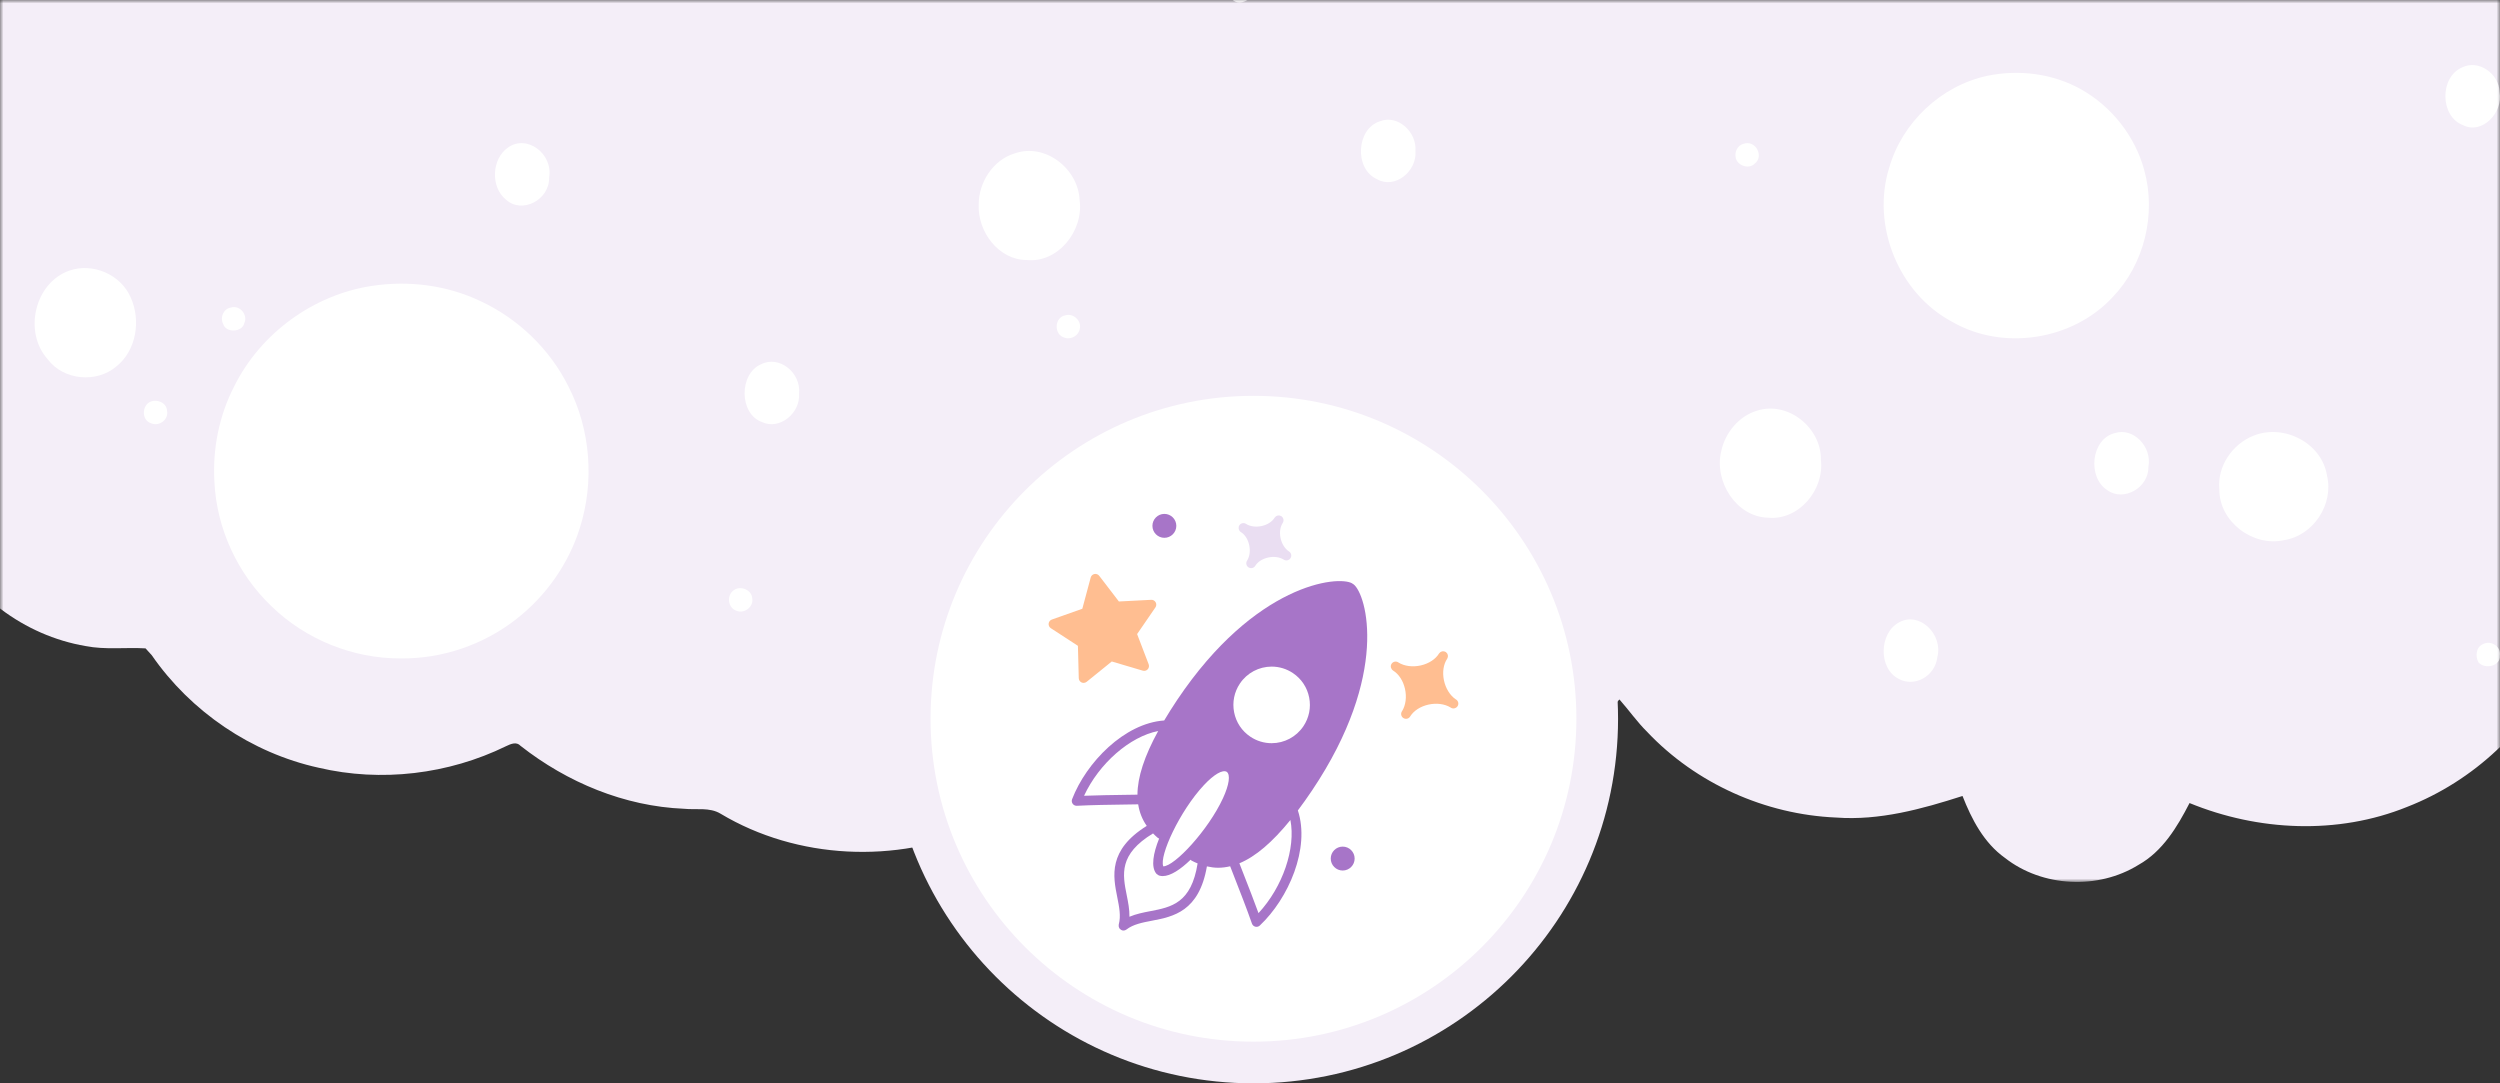 <?xml version="1.0" encoding="UTF-8"?>
<svg width="360px" height="156px" viewBox="0 0 360 156" version="1.1" xmlns="http://www.w3.org/2000/svg" xmlns:xlink="http://www.w3.org/1999/xlink">
    <rect x="0" y="0" width="360" height="156" fill="#333333" stroke="none"/>
    <title>Group 7</title>
    <defs>
        <rect id="path-1" x="0" y="0" width="360" height="127"></rect>
    </defs>
    <g id="Page-1" stroke="none" stroke-width="1" fill="none" fill-rule="evenodd">
        <g id="LL21---Home-Copy-15" transform="translate(0, -465)">
            <g id="Group-7" transform="translate(0, 465)">
                <g id="Path">
                    <mask id="mask-2" fill="white">
                        <use xlink:href="#path-1"></use>
                    </mask>
                    <g id="Mask"></g>
                    <path d="M302.914,-288.192 C305.37,-293.841 310.759,-298.382 317.021,-298.884 C323.62,-299.707 330.451,-296.067 333.615,-290.249 C333.996,-289.699 334.29,-288.552 335.206,-288.941 C341.87,-290.474 348.903,-290.495 355.547,-288.855 C363.088,-286.9 370.058,-282.736 375.26,-276.936 C381.856,-269.665 385.71,-259.96 385.758,-250.133 C389.965,-249.72 394.313,-248.353 397.289,-245.212 C402.342,-240.585 403.76,-232.657 401.048,-226.443 C400.465,-224.949 399.258,-223.733 398.883,-222.161 C403.026,-213.469 404.156,-203.366 401.753,-194.015 C400.534,-188.835 398.027,-184.06 394.931,-179.748 L395.05,-179.285 C398.003,-176.949 400.632,-173.977 401.631,-170.266 C403.627,-164.124 401.72,-156.924 396.84,-152.662 C394.845,-150.758 392.246,-149.747 389.751,-148.695 C391.184,-143.142 392.383,-137.395 391.764,-131.621 C390.842,-118.909 383.39,-106.963 372.462,-100.425 C372.857,-99.721 373.485,-99.207 374.121,-98.714 C380.943,-93.294 386.016,-85.683 388.155,-77.226 C390.436,-68.746 389.442,-59.709 386.608,-51.487 C390.51,-49.032 393.62,-45.128 394.59,-40.569 C396.017,-34.617 393.843,-27.952 389.18,-23.984 C387.122,-22.071 384.422,-21.176 381.898,-20.074 C381.553,-11.873 378.371,-3.861 373.277,2.551 C372.902,3.104 372.099,3.737 372.628,4.477 C375.195,10.025 377.163,16.025 376.952,22.202 C377.461,32.3 373.598,42.409 366.913,49.93 C365.86,51.136 364.602,52.15 363.609,53.398 C363.784,54.319 364.545,54.997 365.003,55.793 C366.047,57.172 366.725,59.103 368.59,59.558 C371.807,60.72 374.85,62.63 376.848,65.462 C381.282,71.278 381.27,80.044 376.78,85.818 C375.147,87.99 372.863,89.505 370.633,90.988 C369.619,92.352 369.217,94.067 368.438,95.567 C364.26,104.966 356.178,112.473 346.611,116.199 C336.628,120.237 325.179,119.693 315.294,115.64 C313.524,119.081 311.419,122.597 307.94,124.543 C302.129,128.147 294.106,127.764 288.711,123.538 C285.69,121.384 283.923,117.991 282.603,114.621 C276.736,116.508 270.628,118.189 264.401,117.726 C254.206,117.295 244.227,112.826 237.208,105.409 C235.742,103.962 234.565,102.262 233.2,100.723 C232.21,101.674 231.576,102.901 230.735,103.974 C224.335,112.603 214.376,118.602 203.659,119.863 C194.773,121.078 185.566,119.182 177.799,114.731 C174.837,117.04 171.497,119.164 167.661,119.494 C161.497,120.368 155.115,117.385 151.597,112.3 C148.165,114.856 144.695,117.42 140.784,119.209 C129.062,124.397 114.808,123.785 103.764,117.174 C102.173,116.211 100.255,116.645 98.503,116.463 C89.929,116.113 81.672,112.672 74.966,107.406 C74.368,106.749 73.529,107.139 72.878,107.448 C64.587,111.504 54.887,112.672 45.882,110.553 C36.218,108.431 27.468,102.477 21.855,94.355 C21.626,94.108 21.179,93.609 20.959,93.366 C18.078,93.196 15.161,93.594 12.315,93.03 C3.483,91.526 -4.457,85.583 -8.252,77.459 C-11.389,71.01 -11.803,63.359 -9.685,56.533 C-8.35,52.295 -5.888,48.498 -2.899,45.244 C-2.798,44.248 -3.476,43.345 -3.747,42.421 C-6.762,34.962 -6.866,26.683 -5.504,18.862 C-7.782,15.51 -9.7,11.689 -9.456,7.507 C-9.626,-0.37 -3.461,-7.564 4.253,-8.917 C4.25,-12.343 3.801,-15.891 5.118,-19.154 C5.787,-21.451 7.566,-23.141 8.589,-25.248 C2.338,-27.028 -3.375,-31.239 -6.141,-37.214 C-9.953,-44.926 -8.353,-54.574 -3.003,-61.165 C-4.291,-68.769 -4.333,-76.805 -1.677,-84.138 C-0.484,-86.83 -0.966,-89.837 -0.455,-92.672 C0.565,-99.341 5.246,-105.025 11.099,-108.169 C12.475,-108.6 12.014,-110.255 12.199,-111.352 C12.377,-116.148 13.87,-120.75 15.315,-125.277 C6.935,-131.921 1.154,-141.872 0.039,-152.55 C-1.337,-163.94 2.46,-175.864 10.242,-184.316 C9.308,-185.823 8.175,-187.204 7.325,-188.767 C4.396,-193.974 4.681,-200.775 7.982,-205.753 C9.644,-208.398 12.065,-210.481 14.739,-212.067 C9.225,-219.318 5.859,-228.298 5.957,-237.456 C5.826,-249.963 12.006,-262.317 22.084,-269.734 C25.361,-272.337 29.23,-273.998 33.001,-275.754 C34.735,-282.119 40.415,-287.31 47.019,-288.107 C52.782,-289.04 58.57,-286.484 62.504,-282.342 C64.434,-282.606 66.209,-283.753 68.178,-284.045 C75.151,-285.727 82.583,-283.403 87.909,-278.74 C97.241,-281.097 107.417,-280.639 116.237,-276.631 C121.961,-274.096 126.874,-270.028 130.889,-265.265 C131.501,-264.712 132.039,-263.517 133.062,-263.987 C139.51,-265.734 146.352,-265.699 152.901,-264.54 C153.989,-264.263 154.78,-265.315 155.654,-265.776 C162.328,-270.435 170.422,-272.705 178.514,-272.902 C179.358,-277.332 181.785,-281.489 185.561,-284.024 C189.305,-286.785 194.224,-287.495 198.726,-286.63 C199.827,-286.514 201.123,-285.798 202.048,-286.758 C209.244,-292.041 218.065,-295.269 227.052,-295.022 C241.123,-295.158 254.749,-287.106 261.708,-274.94 C262.041,-274.539 262.335,-273.321 263.064,-273.87 C267.028,-278.093 271.333,-282.17 276.639,-284.657 C284.674,-288.835 294.071,-289.581 302.915,-288.194 L302.914,-288.192 Z" fill="#F4EEF8" mask="url(#mask-2)"></path>
                    <g id="Group-8" mask="url(#mask-2)" fill="#FFFFFF" fill-rule="nonzero">
                        <g transform="translate(-4, -3)" id="Path">
                            <path d="M290.174,13.916 C283.515,15.338 277.885,20.64 276.029,27.204 C273.456,35.522 277.423,45.266 285.114,49.344 C292.444,53.579 302.478,51.999 308.224,45.783 C312.783,41.036 314.532,33.842 312.77,27.501 C311.459,22.624 308.099,18.371 303.722,15.891 C299.647,13.583 294.729,12.975 290.175,13.916 L290.174,13.916 Z"></path>
                            <path d="M358.572,12.697 C355.283,14.075 355.331,19.767 358.677,21.024 C361.426,22.425 364.492,19.205 363.934,16.237 C363.838,13.549 360.889,11.552 358.572,12.697 L358.572,12.697 Z"></path>
                            <path d="M202.742,20.454 C199.278,21.512 198.994,27.36 202.301,28.808 C204.858,30.28 208.069,27.67 207.827,24.736 C208.034,21.997 205.267,19.47 202.742,20.454 L202.742,20.454 Z"></path>
                            <path d="M77.154,24.244 C74.796,25.866 74.603,29.935 76.863,31.749 C79.145,33.855 83.156,31.803 83.077,28.544 C83.653,25.149 79.876,22.298 77.154,24.244 L77.154,24.244 Z"></path>
                            <path d="M255.045,23.717 C254.212,23.937 253.782,24.86 253.93,25.619 C254.049,26.785 255.815,27.483 256.688,26.551 C258.065,25.515 256.797,23.073 255.045,23.717 Z"></path>
                            <path d="M13.964,41.977 C8.981,43.739 7.356,50.821 10.863,54.726 C13.132,57.775 17.908,58.201 20.76,55.764 C23.651,53.46 24.313,49.118 22.819,45.829 C21.38,42.512 17.341,40.783 13.964,41.977 L13.964,41.977 Z"></path>
                            <path d="M57.504,44.176 C49.113,45.46 41.509,51.008 37.732,58.618 C35.563,62.822 34.6,67.615 34.872,72.334 C35.171,79.074 38.208,85.635 43.082,90.288 C47.992,95.074 54.802,97.84 61.658,97.811 C67.686,97.892 73.705,95.822 78.429,92.085 C82.643,88.773 85.868,84.196 87.481,79.076 C89.61,72.408 89.066,64.892 85.858,58.658 C83.182,53.272 78.61,48.881 73.167,46.352 C68.323,44.051 62.79,43.361 57.504,44.177 L57.504,44.176 Z"></path>
                            <path d="M157.403,48.409 C155.785,48.705 155.736,51.235 157.323,51.634 C158.283,51.965 159.367,51.263 159.489,50.336 C159.767,49.244 158.607,48.053 157.403,48.409 L157.403,48.409 Z"></path>
                            <path d="M257.019,62.136 C254.41,62.906 252.418,65.314 251.856,67.973 C250.801,72.311 254.008,77.437 258.606,77.549 C263.031,77.97 266.738,73.517 266.209,69.208 C266.287,64.599 261.464,60.709 257.019,62.135 L257.019,62.136 Z"></path>
                            <path d="M361.581,95.734 C360.512,96.184 360.438,97.507 360.897,98.38 C361.843,99.441 364.091,98.917 363.978,97.407 C364.195,96.177 362.78,95.149 361.581,95.734 L361.581,95.734 Z"></path>
                            <path d="M181.8,0.161 C179.925,0.934 181.158,4.155 183.244,3.196 C185.286,2.431 183.908,-0.746 181.8,0.161 Z"></path>
                            <path d="M150.101,25.094 C147.006,26.034 144.923,29.25 144.933,32.463 C144.763,36.358 147.796,40.434 151.851,40.444 C156.373,40.899 160.075,36.193 159.465,31.829 C159.285,27.294 154.486,23.531 150.101,25.095 L150.101,25.094 Z"></path>
                            <path d="M25.395,60.995 C24.416,61.718 24.465,63.529 25.744,63.947 C26.953,64.48 28.313,63.376 28.054,62.177 C28.047,60.947 26.406,60.304 25.395,60.995 L25.395,60.995 Z"></path>
                            <path d="M328.539,65.727 C325.477,66.925 323.256,70.136 323.588,73.457 C323.533,78.115 328.435,81.802 332.922,80.777 C337.139,80.117 340.09,75.598 339.087,71.473 C338.336,66.781 332.891,63.995 328.539,65.728 L328.539,65.727 Z"></path>
                            <path d="M109.69,87.97 C108.613,88.672 108.773,90.506 110.036,90.947 C111.203,91.44 112.545,90.341 112.321,89.181 C112.289,87.986 110.693,87.271 109.69,87.97 L109.69,87.97 Z"></path>
                            <path d="M277.458,92.628 C274.584,94.153 274.451,99.263 277.416,100.757 C279.693,102.013 282.659,100.377 282.976,97.637 C283.842,94.35 280.378,90.968 277.458,92.629 L277.458,92.628 Z"></path>
                            <path d="M113.584,55.461 C110.407,56.819 110.414,62.611 113.735,63.779 C116.243,64.967 119.279,62.506 119.065,59.672 C119.378,56.68 116.205,54.107 113.584,55.461 L113.584,55.461 Z"></path>
                            <path d="M37.259,47.284 C36.155,47.456 35.655,48.738 36.131,49.638 C36.515,50.977 38.877,50.879 39.182,49.53 C39.726,48.392 38.59,46.892 37.259,47.284 L37.259,47.284 Z"></path>
                            <path d="M308.515,65.372 C305.111,66.216 304.544,71.749 307.469,73.596 C309.827,75.286 313.444,73.223 313.373,70.201 C313.923,67.348 311.194,64.488 308.515,65.372 L308.515,65.372 Z"></path>
                        </g>
                    </g>
                </g>
                <g id="Group-6" transform="translate(128, 51)">
                    <circle id="Oval" stroke="#F4EEF8" stroke-width="6" fill="#FFFFFF" cx="52.5" cy="52.5" r="49.5"></circle>
                    <g id="noun-rocket-1282644" transform="translate(23, 23)" fill-rule="nonzero">
                        <path d="M4.342,23.659 C4.349,23.924 4.505,24.162 4.746,24.273 C4.839,24.316 4.939,24.337 5.038,24.337 C5.194,24.337 5.349,24.285 5.476,24.182 L9.097,21.253 L13.562,22.576 C13.815,22.652 14.09,22.576 14.27,22.382 C14.45,22.187 14.504,21.907 14.409,21.659 L12.744,17.306 L15.382,13.464 C15.532,13.245 15.545,12.96 15.415,12.729 C15.286,12.498 15.037,12.359 14.772,12.374 L10.12,12.614 L7.286,8.916 C7.125,8.706 6.859,8.606 6.599,8.657 C6.339,8.709 6.131,8.903 6.062,9.16 L4.854,13.661 L0.464,15.216 C0.214,15.305 0.036,15.528 0.005,15.791 C-0.026,16.054 0.095,16.313 0.316,16.457 L4.22,19 L4.342,23.659 Z" id="Path" fill="#FFBE91"></path>
                        <path d="M16.669,3.445 C17.618,3.445 18.39,2.672 18.39,1.723 C18.39,0.772 17.617,0 16.669,0 C15.72,0 14.949,0.773 14.949,1.723 C14.949,2.672 15.721,3.445 16.669,3.445 Z" id="Path" fill="#A775C8"></path>
                        <path d="M42.348,47.912 C41.399,47.912 40.627,48.684 40.627,49.633 C40.627,50.584 41.399,51.356 42.348,51.356 C43.296,51.356 44.068,50.583 44.068,49.633 C44.069,48.684 43.297,47.912 42.348,47.912 Z" id="Path" fill="#A775C8"></path>
                        <path d="M27.375,2.183 C27.379,2.199 27.39,2.213 27.394,2.229 C27.441,2.383 27.533,2.524 27.679,2.617 C27.686,2.621 27.694,2.624 27.701,2.629 C28.263,2.983 28.691,3.644 28.877,4.451 C29.067,5.28 28.957,6.125 28.588,6.72 C28.582,6.73 28.574,6.739 28.569,6.748 C28.367,7.076 28.468,7.505 28.795,7.707 C28.908,7.777 29.035,7.811 29.16,7.811 L29.163,7.811 L29.165,7.811 C29.395,7.811 29.62,7.696 29.753,7.489 C29.759,7.48 29.763,7.471 29.767,7.461 C30.122,6.901 30.782,6.474 31.586,6.29 C32.408,6.1 33.247,6.209 33.841,6.575 C33.85,6.58 33.856,6.587 33.865,6.592 C33.946,6.645 34.036,6.672 34.126,6.688 C34.13,6.689 34.132,6.689 34.136,6.689 C34.172,6.695 34.207,6.704 34.242,6.704 C34.379,6.704 34.512,6.659 34.627,6.582 C34.636,6.576 34.645,6.569 34.655,6.562 C34.721,6.513 34.781,6.458 34.827,6.385 C34.828,6.384 34.828,6.383 34.829,6.381 C34.83,6.379 34.833,6.377 34.834,6.375 C35.04,6.051 34.945,5.619 34.621,5.413 C34.612,5.407 34.601,5.402 34.592,5.397 C34.014,5.007 33.567,4.289 33.397,3.463 C33.229,2.644 33.346,1.857 33.717,1.301 C33.718,1.3 33.718,1.299 33.718,1.298 C33.722,1.291 33.727,1.286 33.731,1.279 C33.755,1.24 33.761,1.197 33.776,1.156 C33.792,1.115 33.815,1.075 33.821,1.033 C33.829,0.985 33.822,0.94 33.821,0.893 C33.82,0.85 33.825,0.808 33.815,0.767 C33.806,0.721 33.782,0.681 33.763,0.638 C33.746,0.599 33.735,0.559 33.711,0.523 C33.685,0.484 33.646,0.455 33.611,0.422 C33.582,0.394 33.561,0.359 33.525,0.335 C33.521,0.333 33.517,0.333 33.512,0.33 C33.508,0.328 33.507,0.324 33.503,0.321 C33.464,0.297 33.421,0.291 33.381,0.276 C33.338,0.261 33.299,0.237 33.256,0.23 C33.208,0.222 33.16,0.229 33.112,0.231 C33.071,0.232 33.03,0.227 32.99,0.236 C32.943,0.246 32.901,0.27 32.857,0.291 C32.82,0.307 32.781,0.317 32.747,0.34 C32.706,0.368 32.676,0.408 32.642,0.444 C32.615,0.473 32.582,0.493 32.559,0.526 C32.556,0.532 32.552,0.538 32.549,0.544 C32.548,0.545 32.546,0.547 32.544,0.548 C32.194,1.119 31.526,1.553 30.712,1.74 C29.882,1.931 29.036,1.821 28.443,1.449 C28.433,1.443 28.425,1.436 28.416,1.431 C28.089,1.229 27.66,1.33 27.459,1.658 C27.373,1.797 27.352,1.954 27.37,2.104 C27.375,2.13 27.369,2.157 27.375,2.183 L27.375,2.183 Z" id="Path" fill="#EADEF2"></path>
                        <path d="M58.678,26.731 C58.658,26.718 58.637,26.709 58.617,26.696 C57.795,26.135 57.164,25.117 56.924,23.951 C56.685,22.789 56.855,21.663 57.391,20.862 C57.391,20.862 57.391,20.861 57.392,20.86 C57.395,20.854 57.401,20.847 57.405,20.841 C57.43,20.801 57.436,20.757 57.451,20.714 C57.466,20.674 57.488,20.636 57.495,20.593 C57.504,20.546 57.497,20.5 57.495,20.452 C57.494,20.41 57.499,20.369 57.49,20.327 C57.48,20.281 57.456,20.239 57.436,20.196 C57.42,20.157 57.409,20.118 57.386,20.083 C57.358,20.042 57.317,20.012 57.281,19.978 C57.253,19.95 57.234,19.918 57.2,19.896 C57.196,19.893 57.192,19.893 57.189,19.891 C57.184,19.889 57.183,19.884 57.178,19.881 C57.14,19.858 57.099,19.853 57.059,19.837 C57.016,19.821 56.975,19.798 56.931,19.79 C56.886,19.782 56.841,19.789 56.796,19.79 C56.752,19.791 56.708,19.786 56.666,19.795 C56.62,19.805 56.58,19.829 56.537,19.848 C56.497,19.864 56.457,19.876 56.422,19.9 C56.381,19.927 56.351,19.968 56.317,20.004 C56.29,20.032 56.257,20.052 56.235,20.086 C56.231,20.091 56.228,20.097 56.225,20.102 C56.224,20.105 56.221,20.105 56.22,20.107 C55.714,20.929 54.759,21.553 53.6,21.819 C52.427,22.088 51.226,21.93 50.375,21.4 C50.361,21.392 50.348,21.38 50.335,21.372 C50.008,21.171 49.579,21.272 49.377,21.6 C49.277,21.762 49.252,21.949 49.292,22.122 C49.301,22.156 49.321,22.185 49.335,22.218 C49.386,22.352 49.468,22.476 49.598,22.559 C49.608,22.565 49.619,22.569 49.628,22.574 C50.436,23.084 51.051,24.03 51.314,25.177 C51.582,26.346 51.428,27.543 50.905,28.395 C50.894,28.413 50.88,28.43 50.868,28.448 C50.667,28.775 50.768,29.205 51.096,29.406 C51.209,29.476 51.336,29.51 51.46,29.51 L51.464,29.51 L51.467,29.51 C51.697,29.51 51.922,29.396 52.055,29.188 C52.066,29.173 52.072,29.155 52.082,29.139 C52.594,28.338 53.533,27.73 54.67,27.469 C55.827,27.203 57.014,27.354 57.864,27.867 C57.882,27.879 57.9,27.895 57.918,27.907 C58.035,27.983 58.166,28.019 58.296,28.019 C58.434,28.019 58.567,27.974 58.682,27.897 C58.693,27.89 58.702,27.883 58.712,27.875 C58.777,27.828 58.835,27.772 58.881,27.701 C58.882,27.7 58.882,27.7 58.882,27.699 C58.885,27.696 58.889,27.694 58.891,27.69 C59.097,27.368 59.002,26.938 58.678,26.731 L58.678,26.731 Z" id="Path" fill="#FFBE91"></path>
                        <path d="M43.912,10.139 C43.881,10.115 43.844,10.107 43.811,10.089 C43.781,10.064 43.76,10.033 43.725,10.012 C41.683,8.817 29.744,10.058 18.519,26.78 C17.827,27.813 17.212,28.794 16.645,29.747 C10.916,30.148 5.424,35.776 3.382,41.086 C3.297,41.306 3.329,41.554 3.468,41.745 C3.599,41.928 3.808,42.033 4.031,42.033 L4.066,42.033 C6.252,41.919 8.929,41.882 10.884,41.856 C11.693,41.845 12.384,41.836 12.898,41.823 C13.076,42.967 13.484,44 14.131,44.929 C8.53,48.418 9.278,52.166 9.886,55.198 C10.166,56.6 10.432,57.923 10.103,59.114 C10.097,59.137 10.102,59.16 10.098,59.184 C10.092,59.214 10.093,59.243 10.092,59.273 C10.09,59.333 10.091,59.391 10.103,59.448 C10.109,59.478 10.121,59.506 10.132,59.535 C10.152,59.59 10.175,59.642 10.209,59.691 C10.217,59.704 10.218,59.717 10.227,59.728 C10.24,59.745 10.258,59.75 10.271,59.764 C10.316,59.814 10.365,59.853 10.423,59.888 C10.46,59.909 10.494,59.929 10.533,59.944 C10.553,59.951 10.567,59.965 10.588,59.971 C10.644,59.985 10.699,59.993 10.755,59.994 C10.763,59.994 10.769,60 10.778,60 C10.927,60 11.076,59.952 11.203,59.855 C12.18,59.099 13.505,58.844 14.907,58.576 C17.94,57.995 21.678,57.258 22.794,50.758 C23.333,50.88 23.873,50.956 24.416,50.956 C24.987,50.956 25.563,50.881 26.143,50.743 C26.325,51.22 26.569,51.848 26.863,52.597 C27.578,54.424 28.558,56.925 29.28,58.997 C29.357,59.221 29.542,59.389 29.771,59.446 C29.826,59.459 29.882,59.465 29.936,59.465 C30.111,59.465 30.283,59.399 30.413,59.275 C34.552,55.378 37.682,48.165 35.893,42.702 C36.558,41.819 37.235,40.87 37.926,39.84 C49.154,23.113 45.786,11.577 43.912,10.14 L43.912,10.139 Z M12.793,40.431 C12.297,40.442 11.636,40.452 10.866,40.461 C9.218,40.485 7.061,40.513 5.104,40.591 C7.272,35.92 11.717,32.061 15.777,31.267 C13.793,34.89 12.802,37.911 12.793,40.431 L12.793,40.431 Z M14.646,57.206 C13.63,57.401 12.592,57.607 11.641,58.013 C11.658,56.978 11.456,55.939 11.251,54.923 C10.643,51.889 10.084,49.017 15.037,46.012 C15.251,46.229 15.473,46.442 15.717,46.647 C15.776,46.696 15.843,46.731 15.911,46.758 C15.056,48.896 14.73,50.802 15.483,51.772 C15.541,51.847 15.615,51.898 15.692,51.942 C15.768,52.009 15.856,52.064 15.96,52.092 C16.111,52.135 16.269,52.155 16.434,52.155 C17.562,52.155 18.996,51.202 20.443,49.802 C20.492,49.854 20.543,49.904 20.61,49.94 C20.892,50.089 21.174,50.217 21.455,50.334 C20.548,56.058 17.682,56.624 14.646,57.207 L14.646,57.206 Z M25.118,40.925 C22.983,45.558 18.135,50.745 16.512,50.756 C15.902,49.246 18.878,42.793 22.357,39.063 C23.803,37.515 25.058,36.788 25.652,37.143 C26.204,37.563 26.004,38.999 25.118,40.925 L25.118,40.925 Z M30.224,57.492 C29.554,55.644 28.764,53.627 28.161,52.088 C27.884,51.382 27.646,50.773 27.471,50.314 C29.798,49.352 32.216,47.289 34.817,44.081 C35.613,48.145 33.724,53.72 30.224,57.491 L30.224,57.492 Z M36.688,30.582 C35.662,32.108 33.953,33.02 32.114,33.02 C31.018,33.02 29.957,32.695 29.046,32.082 C27.824,31.26 26.996,30.013 26.713,28.567 C26.43,27.122 26.726,25.653 27.546,24.431 C28.571,22.903 30.282,21.991 32.121,21.991 C33.216,21.991 34.277,22.316 35.189,22.93 C36.41,23.751 37.239,24.999 37.521,26.445 C37.805,27.889 37.509,29.358 36.688,30.582 L36.688,30.582 Z" id="Shape" fill="#A775C8"></path>
                    </g>
                </g>
            </g>
        </g>
    </g>
</svg>